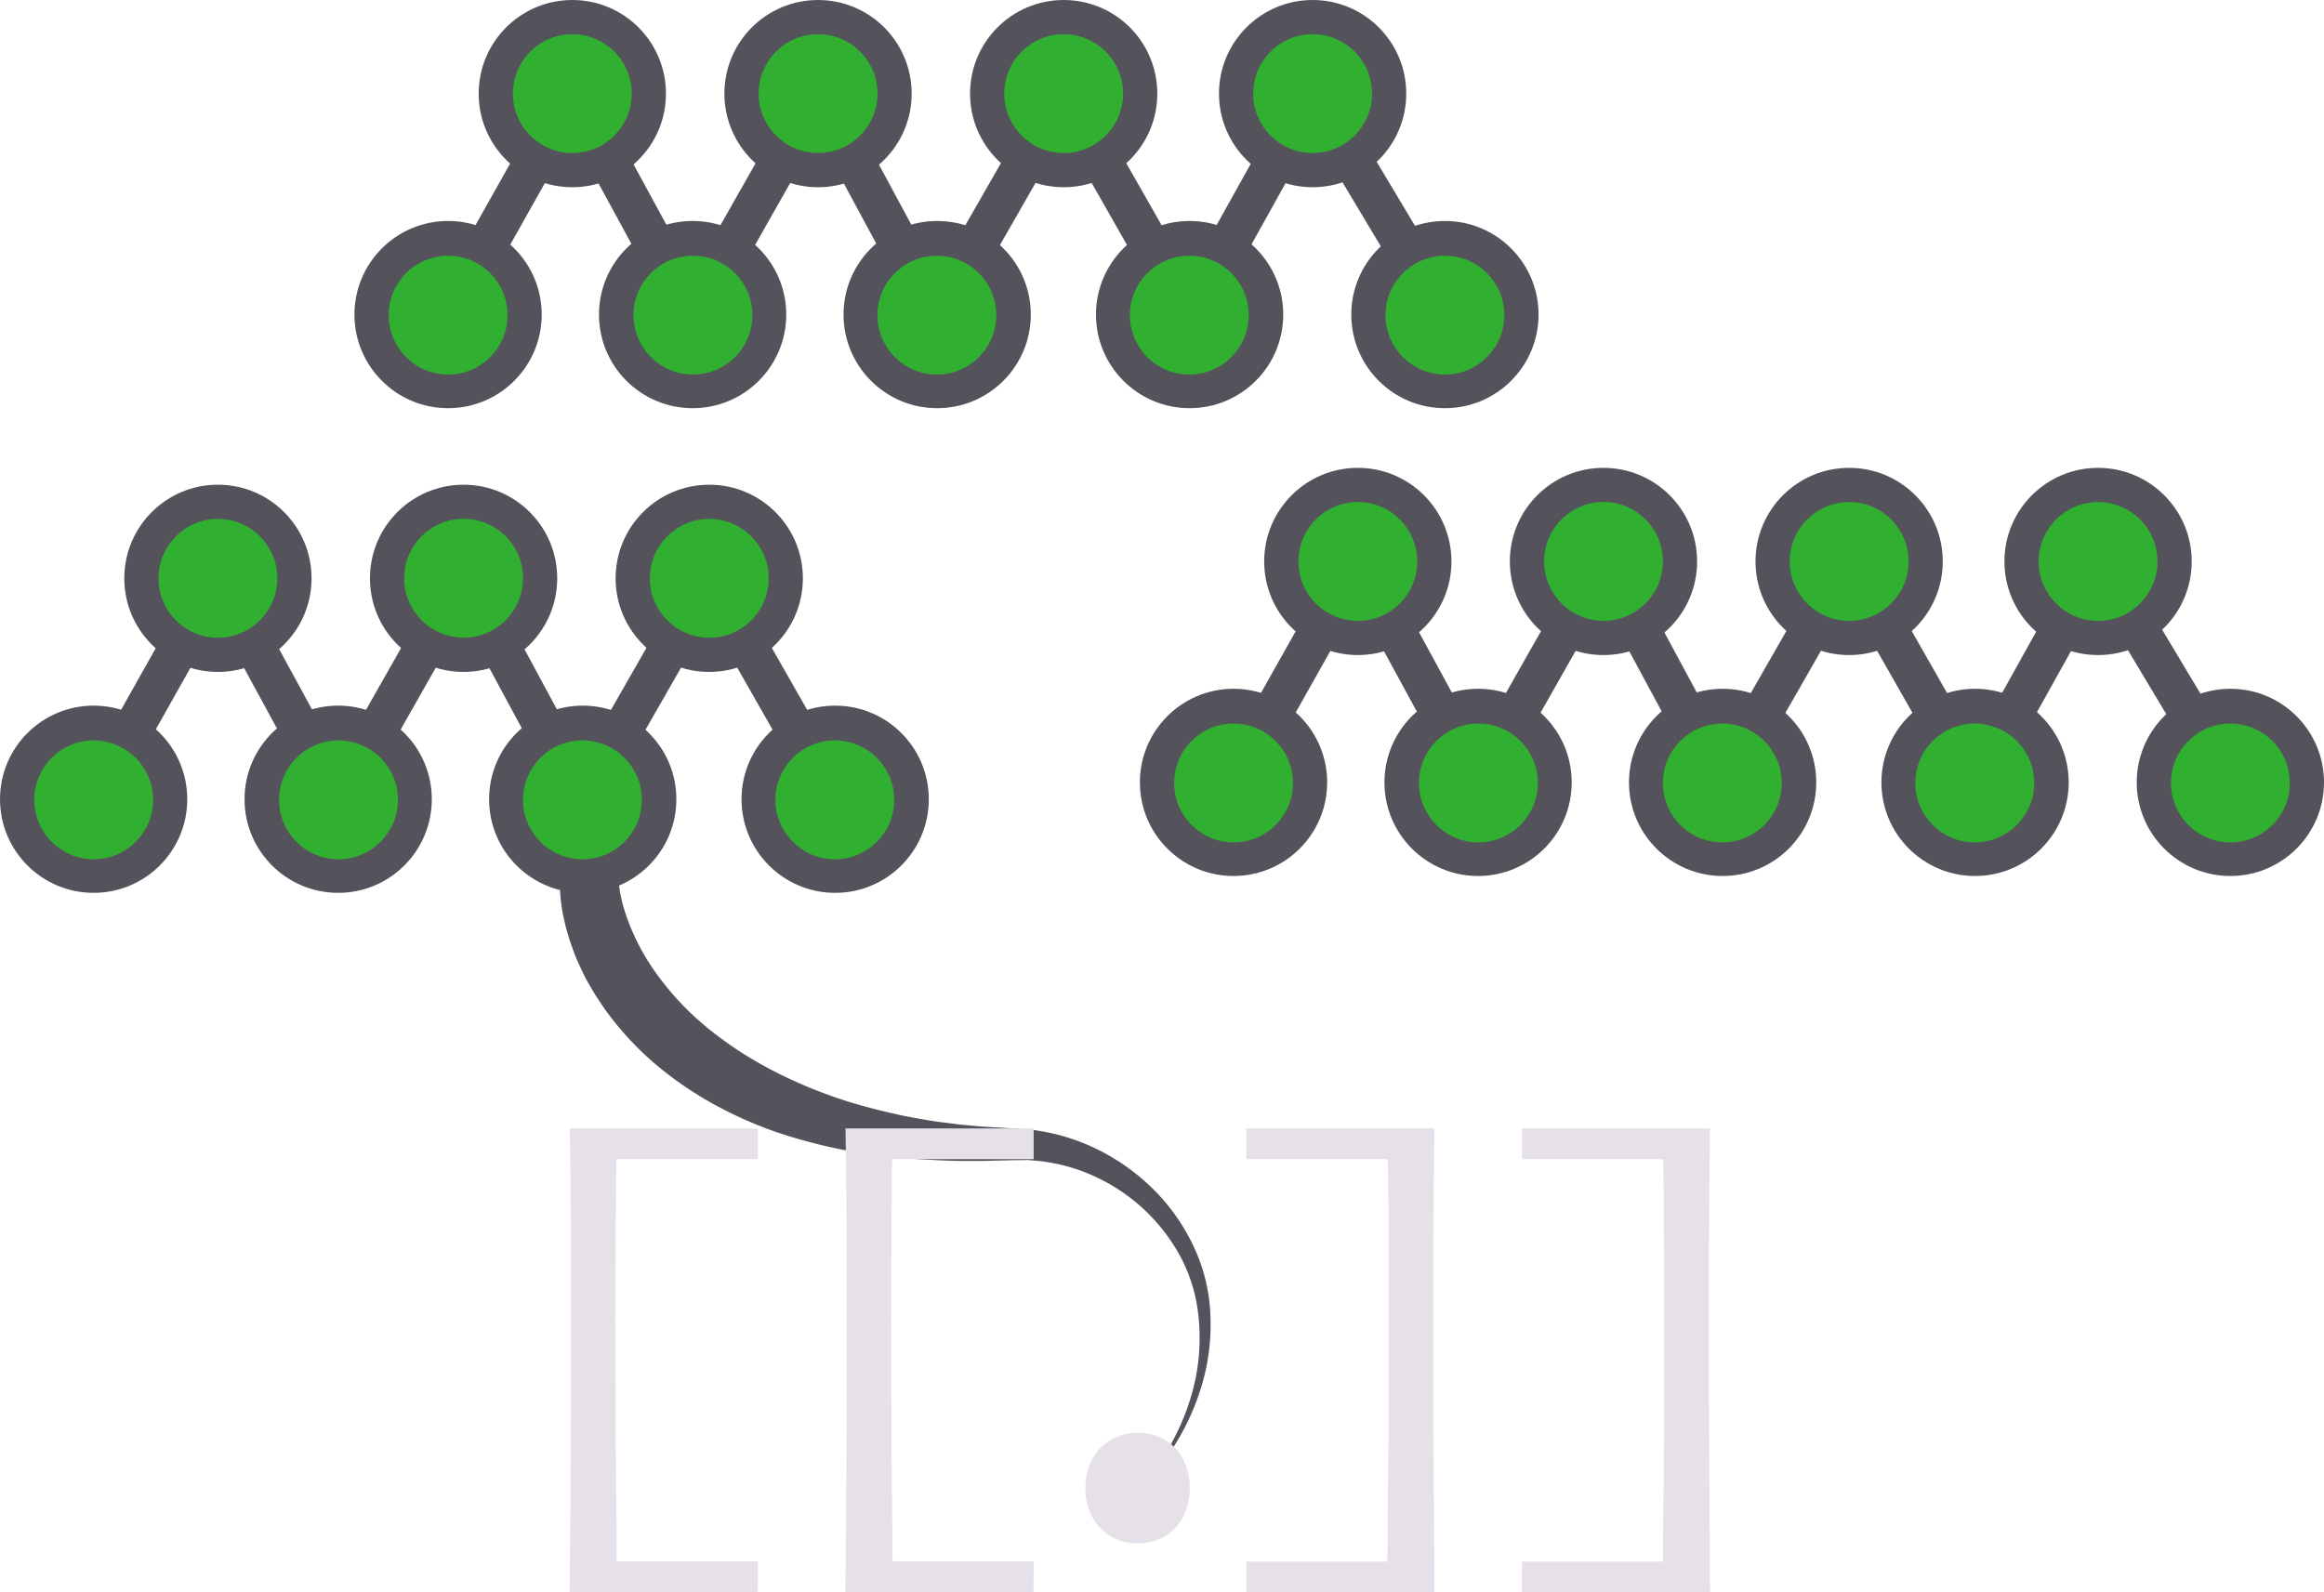 <svg xmlns="http://www.w3.org/2000/svg" viewBox="0 0 583.03 399.59">
	<defs>
		<style>
		.cls-1 {
			fill: #54535b;
		}
		
		.cls-2 {
			fill: none;
			stroke: #54535b;
			stroke-miterlimit: 10;
			stroke-width: 10px;
		}
		
		.cls-3 {
			fill: #31af31;
		}
		
		.cls-4 {
			fill: #e6e1e8;
		}
		</style>
	</defs>
	<g id="Layer_2" data-name="Layer 2">
		<g id="Layer_1-2" data-name="Layer 1">
			<path class="cls-1" d="M155.05,219.83a41.35,41.35,0,0,0,1,6.4,47.68,47.68,0,0,0,2.16,6.47,56.53,56.53,0,0,0,6.91,12.22,71.84,71.84,0,0,0,9.63,10.67l2.76,2.38c.94.78,1.94,1.49,2.9,2.25,2,1.48,4,2.89,6.09,4.21a105.38,105.38,0,0,0,13.25,7.05,117.12,117.12,0,0,0,14.31,5.34c4.92,1.46,10,2.67,15.08,3.66,2.57.42,5.14.93,7.74,1.21l3.9.5,3.93.36c2.6.27,5.27.34,7.91.52l4.18.25c.72.07,1.43.06,2.15.18l2.15.34a51.45,51.45,0,0,1,16.25,5.64,53.43,53.43,0,0,1,13.41,10.41A50.61,50.61,0,0,1,300,314a43.63,43.63,0,0,1,3.66,16.26,53.33,53.33,0,0,1-1.87,16.33,60.27,60.27,0,0,1-6.42,14.95,62.45,62.45,0,0,1-9.93,12.73l-.06-.06a61.81,61.81,0,0,0,9.1-13.16,57.91,57.91,0,0,0,5.41-14.92,51.19,51.19,0,0,0,.79-15.65,40.32,40.32,0,0,0-4.33-14.75,46.28,46.28,0,0,0-21.84-20.57,44.53,44.53,0,0,0-14.37-3.87l-1.84-.16c-.61-.07-1.25,0-1.87,0-1.28,0-2.43,0-3.89.06-2.72,0-5.43.19-8.19.13-5.49.07-11-.24-16.54-.61a165.09,165.09,0,0,1-16.59-2.24,131,131,0,0,1-16.4-4.37,101,101,0,0,1-15.74-7,90.35,90.35,0,0,1-14.43-9.87,77.76,77.76,0,0,1-12.19-13c-.91-1.19-1.7-2.48-2.55-3.71s-1.56-2.59-2.33-3.88-1.41-2.69-2.05-4.06-1.27-2.77-1.76-4.23l-.78-2.17c-.24-.73-.44-1.48-.66-2.22-.47-1.46-.76-3-1.11-4.53a46.53,46.53,0,0,1-.78-9.59Z" />
			<line class="cls-2" x1="23.49" y1="200.56" x2="54.67" y2="145.12" />
			<line class="cls-2" x1="54.67" y1="145.12" x2="84.84" y2="200.56" />
			<line class="cls-2" x1="84.84" y1="200.56" x2="116.3" y2="145.12" />
			<line class="cls-2" x1="116.3" y1="145.12" x2="146.19" y2="200.56" />
			<line class="cls-2" x1="146.19" y1="200.56" x2="177.93" y2="145.12" />
			<line class="cls-2" x1="177.93" y1="145.12" x2="209.52" y2="200.56" />
			<line class="cls-2" x1="309.46" y1="196.33" x2="340.64" y2="140.89" />
			<line class="cls-2" x1="340.64" y1="140.89" x2="370.81" y2="196.33" />
			<line class="cls-2" x1="370.81" y1="196.33" x2="402.27" y2="140.89" />
			<line class="cls-2" x1="402.27" y1="140.89" x2="432.16" y2="196.33" />
			<line class="cls-2" x1="432.16" y1="196.33" x2="463.9" y2="140.89" />
			<line class="cls-2" x1="463.9" y1="140.89" x2="495.49" y2="196.33" />
			<line class="cls-2" x1="495.49" y1="196.33" x2="526.35" y2="140.89" />
			<line class="cls-2" x1="526.35" y1="140.89" x2="559.54" y2="196.33" />
			<line class="cls-2" x1="112.41" y1="78.94" x2="143.58" y2="23.49" />
			<line class="cls-2" x1="143.58" y1="23.49" x2="173.76" y2="78.94" />
			<line class="cls-2" x1="173.76" y1="78.94" x2="205.22" y2="23.49" />
			<line class="cls-2" x1="205.22" y1="23.49" x2="235.11" y2="78.94" />
			<line class="cls-2" x1="235.11" y1="78.94" x2="266.85" y2="23.49" />
			<line class="cls-2" x1="266.85" y1="23.49" x2="298.44" y2="78.94" />
			<line class="cls-2" x1="298.44" y1="78.94" x2="329.3" y2="23.49" />
			<line class="cls-2" x1="329.3" y1="23.49" x2="362.49" y2="78.94" />
			<circle class="cls-1" cx="146.19" cy="200.56" r="23.49" />
			<circle class="cls-1" cx="209.52" cy="200.56" r="23.49" />
			<circle class="cls-1" cx="116.3" cy="145.12" r="23.49" />
			<circle class="cls-1" cx="177.93" cy="145.12" r="23.49" />
			<circle class="cls-1" cx="84.84" cy="200.56" r="23.49" />
			<circle class="cls-1" cx="54.67" cy="145.12" r="23.49" />
			<circle class="cls-1" cx="23.49" cy="200.56" r="23.49" />
			<circle class="cls-1" cx="432.16" cy="196.33" r="23.49" />
			<circle class="cls-1" cx="495.49" cy="196.33" r="23.49" />
			<circle class="cls-1" cx="402.27" cy="140.89" r="23.49" />
			<circle class="cls-1" cx="463.9" cy="140.89" r="23.49" />
			<circle class="cls-1" cx="370.81" cy="196.33" r="23.49" />
			<circle class="cls-1" cx="340.64" cy="140.89" r="23.49" />
			<circle class="cls-1" cx="309.46" cy="196.33" r="23.49" />
			<circle class="cls-1" cx="559.54" cy="196.33" r="23.49" />
			<circle class="cls-1" cx="526.35" cy="140.89" r="23.49" />
			<circle class="cls-1" cx="235.11" cy="78.94" r="23.49" />
			<circle class="cls-1" cx="298.44" cy="78.94" r="23.49" />
			<circle class="cls-1" cx="205.22" cy="23.49" r="23.49" />
			<circle class="cls-1" cx="266.85" cy="23.49" r="23.49" />
			<circle class="cls-1" cx="173.76" cy="78.94" r="23.49" />
			<circle class="cls-1" cx="143.58" cy="23.49" r="23.49" />
			<circle class="cls-1" cx="112.41" cy="78.94" r="23.49" />
			<circle class="cls-1" cx="362.49" cy="78.94" r="23.49" />
			<circle class="cls-1" cx="329.3" cy="23.49" r="23.49" />
			<circle class="cls-3" cx="146.11" cy="200.71" r="14.91" />
			<circle class="cls-3" cx="209.44" cy="200.71" r="14.91" />
			<circle class="cls-3" cx="116.31" cy="145.1" r="14.91" />
			<circle class="cls-3" cx="177.93" cy="145.12" r="14.91" />
			<circle class="cls-3" cx="84.92" cy="200.71" r="14.91" />
			<circle class="cls-3" cx="54.67" cy="145.12" r="14.91" />
			<circle class="cls-3" cx="23.5" cy="200.71" r="14.91" />
			<circle class="cls-3" cx="432.08" cy="196.48" r="14.91" />
			<circle class="cls-3" cx="495.41" cy="196.48" r="14.91" />
			<circle class="cls-3" cx="402.28" cy="140.87" r="14.91" />
			<circle class="cls-3" cx="463.9" cy="140.89" r="14.91" />
			<circle class="cls-3" cx="370.89" cy="196.48" r="14.91" />
			<circle class="cls-3" cx="340.64" cy="140.89" r="14.91" />
			<circle class="cls-3" cx="309.47" cy="196.48" r="14.91" />
			<circle class="cls-3" cx="559.54" cy="196.48" r="14.91" />
			<circle class="cls-3" cx="526.35" cy="140.89" r="14.91" />
			<circle class="cls-3" cx="235.03" cy="79.08" r="14.91" />
			<circle class="cls-3" cx="298.36" cy="79.08" r="14.91" />
			<circle class="cls-3" cx="205.23" cy="23.48" r="14.91" />
			<circle class="cls-3" cx="266.85" cy="23.49" r="14.91" />
			<circle class="cls-3" cx="173.84" cy="79.08" r="14.91" />
			<circle class="cls-3" cx="143.58" cy="23.49" r="14.91" />
			<circle class="cls-3" cx="112.42" cy="79.08" r="14.91" />
			<circle class="cls-3" cx="362.49" cy="79.08" r="14.91" />
			<circle class="cls-3" cx="329.3" cy="23.49" r="14.91" />
			<path class="cls-4" d="M190.1,399.59H142.9q0-2.29.16-16.32t.16-40.78q0-10.33,0-26.85t-.28-32.48h47.2v7.72H154.62q-.17,16.1-.21,28.75t0,22.2q0,20.28.16,32t.17,18h35.4Z" />
			<path class="cls-4" d="M259.28,399.59H212.07q0-2.29.17-16.32t.16-40.78q0-10.33,0-26.85t-.29-32.48h47.21v7.72H223.79q-.16,16.1-.2,28.75t0,22.2q0,20.28.16,32t.16,18h35.41Z" />
			<path class="cls-4" d="M272.28,373.42c0-8.15,5.51-13.88,13.22-13.88s13,5.73,13,13.88c0,7.93-5.07,13.87-13.22,13.87C277.57,387.29,272.28,381.35,272.28,373.42Z" />
			<path class="cls-4" d="M359.86,399.59h-47.2v-7.72h35.4q0-6.93.17-19.95t.16-30.09q0-8.62,0-23.09t-.2-27.86H312.66v-7.72h47.2q-.24,15.9-.28,32.7t0,26.63q0,18.31.16,36.56T359.86,399.59Z" />
			<path class="cls-4" d="M429,399.59h-47.2v-7.72h35.4q0-6.93.16-19.95t.17-30.09q0-8.62-.05-23.09t-.2-27.86H381.84v-7.72H429q-.24,15.9-.28,32.7t0,26.63q0,18.31.16,36.56T429,399.59Z" />
		</g>
	</g>
</svg>